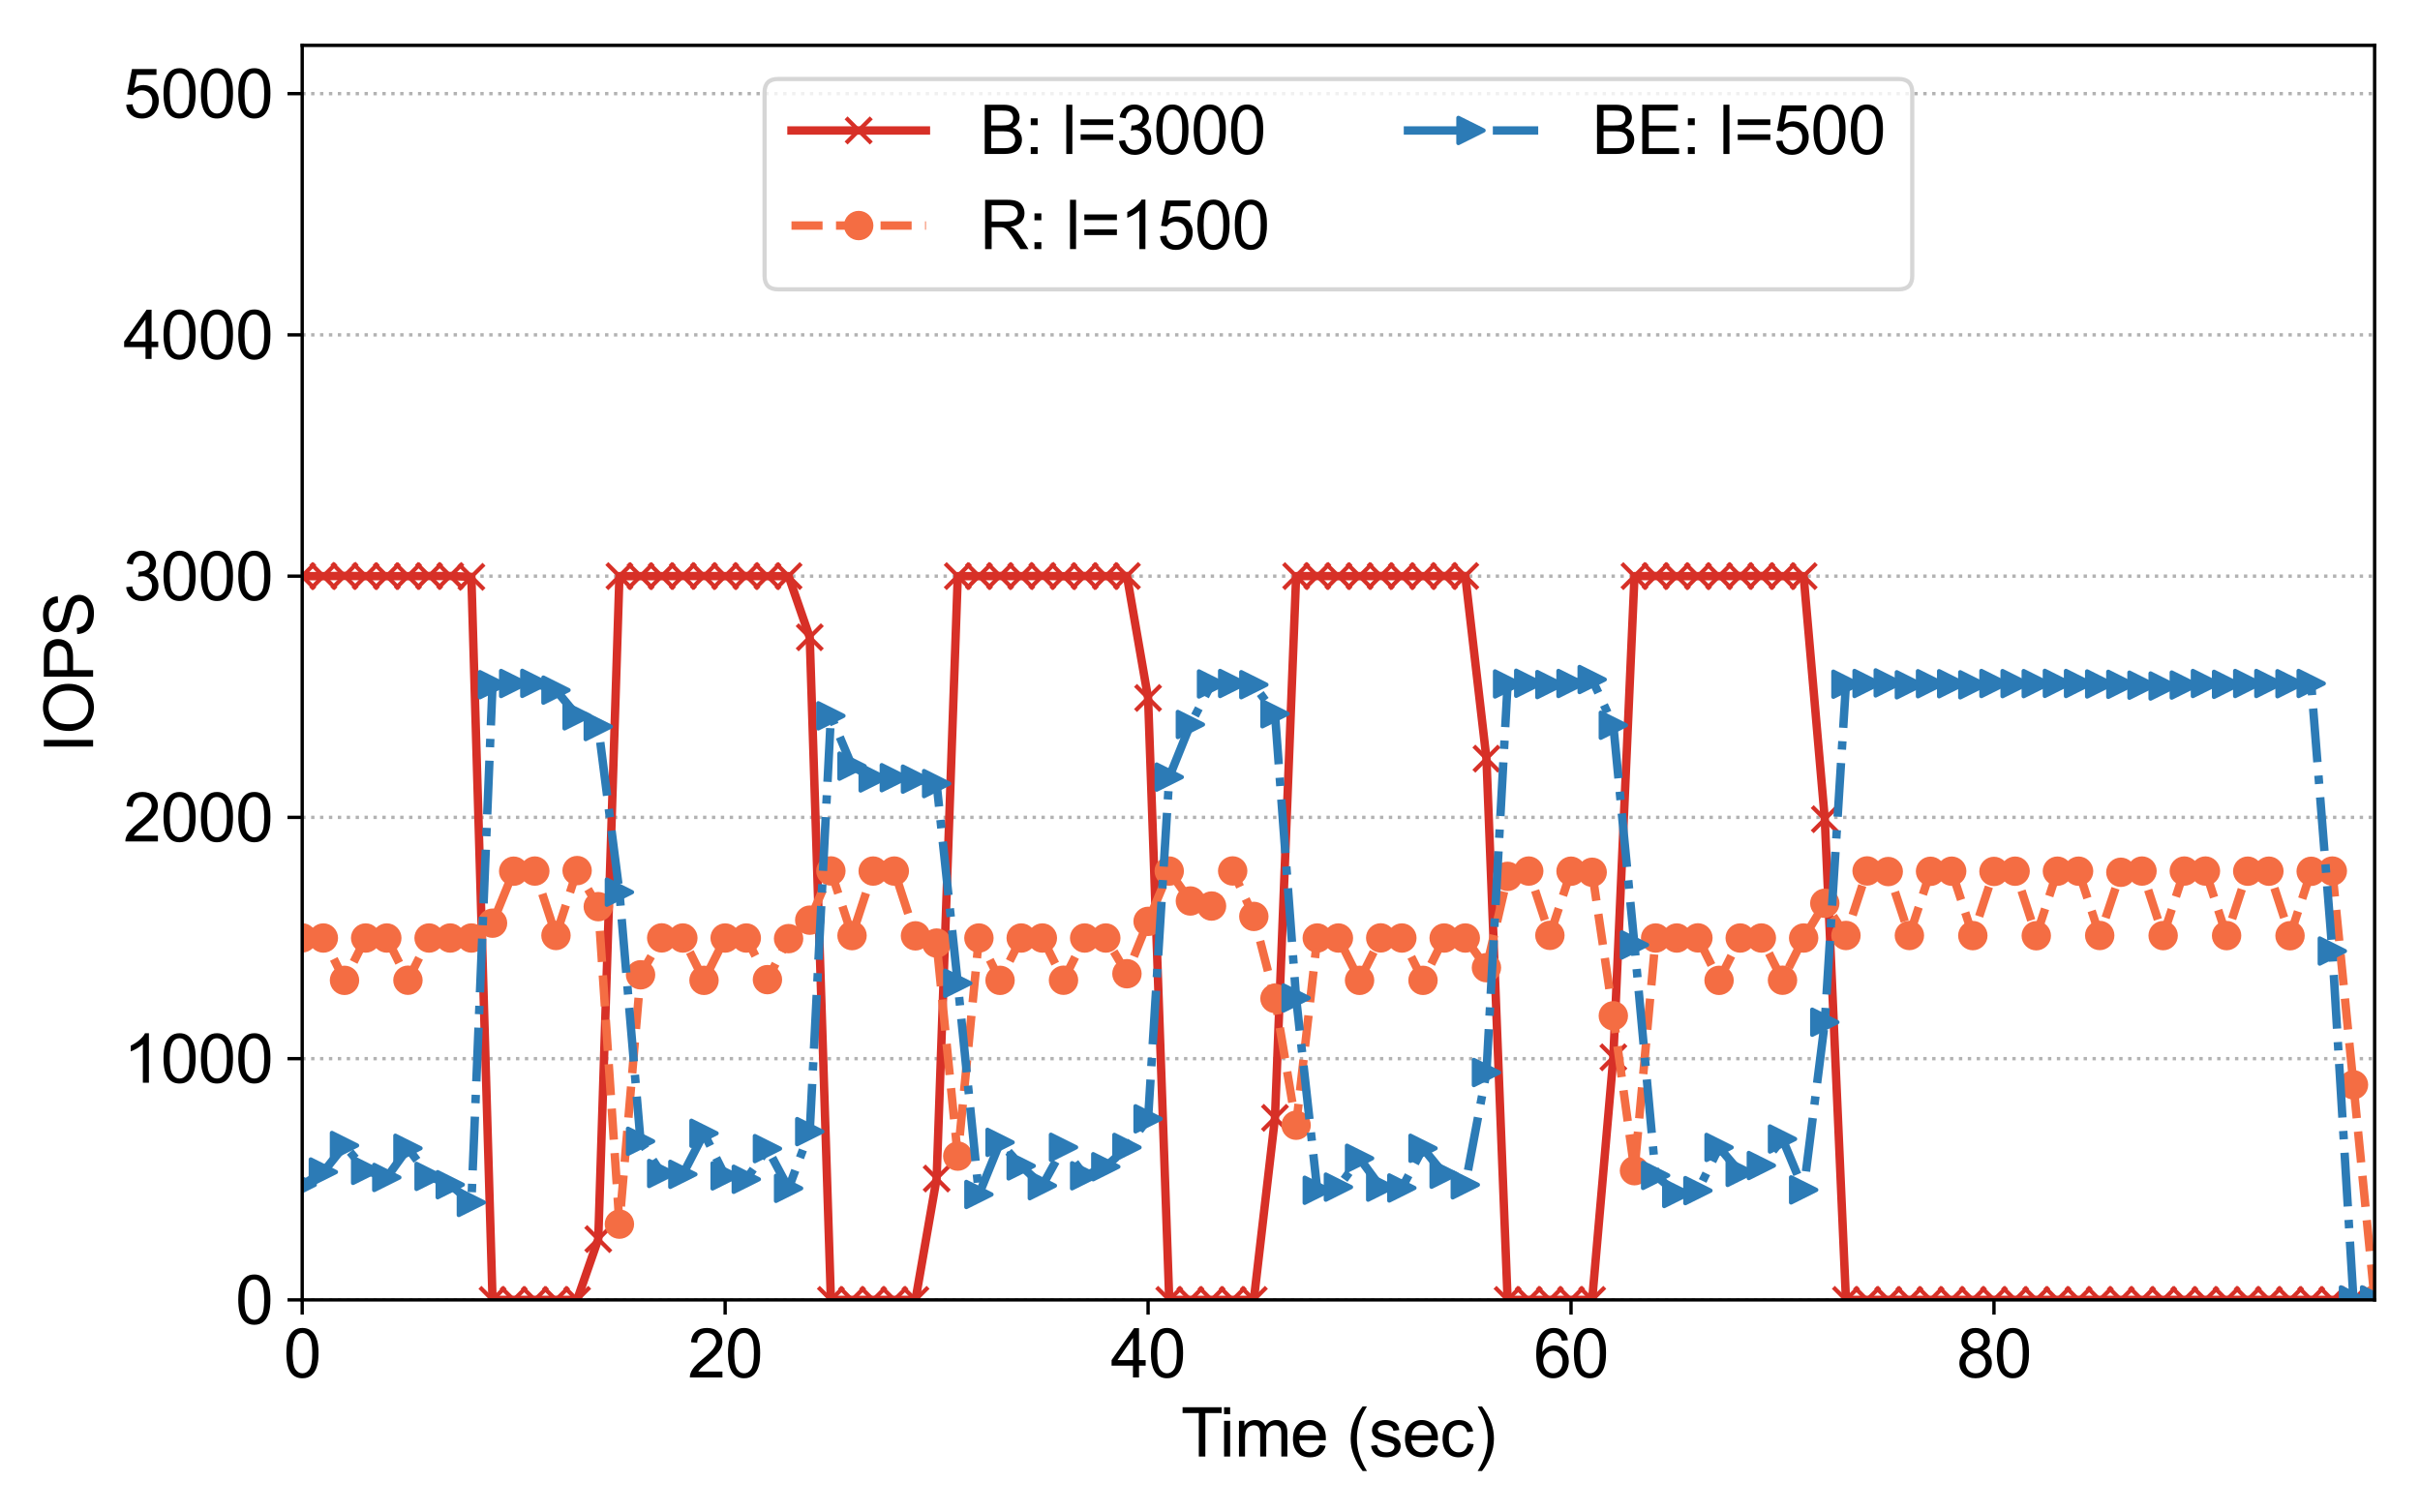 <?xml version="1.0" encoding="utf-8" standalone="no"?>
<!DOCTYPE svg PUBLIC "-//W3C//DTD SVG 1.1//EN"
  "http://www.w3.org/Graphics/SVG/1.1/DTD/svg11.dtd">
<svg height="360pt" version="1.1" viewBox="0 0 576 360" width="576pt" xmlns="http://www.w3.org/2000/svg" xmlns:xlink="http://www.w3.org/1999/xlink">
 <defs>
  <style type="text/css">*{stroke-linecap:butt;stroke-linejoin:round;}</style>
 </defs>
 <g id="figure_1">
  <g id="patch_1">
   <path d="M 0 360 
L 576 360 
L 576 0 
L 0 0 
z
" style="fill:#ffffff;"/>
  </g>
  <g id="axes_1">
   <g id="patch_2">
    <path d="M 71.93 309.4 
L 565.2 309.4 
L 565.2 10.8 
L 71.93 10.8 
z
" style="fill:#ffffff;"/>
   </g>
   <g id="matplotlib.axis_1">
    <g id="xtick_1">
     <g id="line2d_1">
      <defs>
       <path d="M 0 0 
L 0 3.5 
" id="m690ed8526f" style="stroke:#000000;stroke-width:0.8;"/>
      </defs>
      <g>
       <use style="stroke:#000000;stroke-width:0.8;" x="71.93" xlink:href="#m690ed8526f" y="309.4"/>
      </g>
     </g>
     <g id="text_1">
      <!-- 0 -->
      <g transform="translate(67.481 327.853)scale(0.16 -0.16)">
       <defs>
        <path d="M 266 2259 
Q 266 3072 433 3567 
Q 600 4063 929 4331 
Q 1259 4600 1759 4600 
Q 2128 4600 2406 4451 
Q 2684 4303 2865 4023 
Q 3047 3744 3150 3342 
Q 3253 2941 3253 2259 
Q 3253 1453 3087 958 
Q 2922 463 2592 192 
Q 2263 -78 1759 -78 
Q 1097 -78 719 397 
Q 266 969 266 2259 
z
M 844 2259 
Q 844 1131 1108 757 
Q 1372 384 1759 384 
Q 2147 384 2411 759 
Q 2675 1134 2675 2259 
Q 2675 3391 2411 3762 
Q 2147 4134 1753 4134 
Q 1366 4134 1134 3806 
Q 844 3388 844 2259 
z
" id="ArialMT-30" transform="scale(0.016)"/>
       </defs>
       <use xlink:href="#ArialMT-30"/>
      </g>
     </g>
    </g>
    <g id="xtick_2">
     <g id="line2d_2">
      <g>
       <use style="stroke:#000000;stroke-width:0.8;" x="172.597" xlink:href="#m690ed8526f" y="309.4"/>
      </g>
     </g>
     <g id="text_2">
      <!-- 20 -->
      <g transform="translate(163.7 327.853)scale(0.16 -0.16)">
       <defs>
        <path d="M 3222 541 
L 3222 0 
L 194 0 
Q 188 203 259 391 
Q 375 700 629 1000 
Q 884 1300 1366 1694 
Q 2113 2306 2375 2664 
Q 2638 3022 2638 3341 
Q 2638 3675 2398 3904 
Q 2159 4134 1775 4134 
Q 1369 4134 1125 3890 
Q 881 3647 878 3216 
L 300 3275 
Q 359 3922 746 4261 
Q 1134 4600 1788 4600 
Q 2447 4600 2831 4234 
Q 3216 3869 3216 3328 
Q 3216 3053 3103 2787 
Q 2991 2522 2730 2228 
Q 2469 1934 1863 1422 
Q 1356 997 1212 845 
Q 1069 694 975 541 
L 3222 541 
z
" id="ArialMT-32" transform="scale(0.016)"/>
       </defs>
       <use xlink:href="#ArialMT-32"/>
       <use x="55.615" xlink:href="#ArialMT-30"/>
      </g>
     </g>
    </g>
    <g id="xtick_3">
     <g id="line2d_3">
      <g>
       <use style="stroke:#000000;stroke-width:0.8;" x="273.265" xlink:href="#m690ed8526f" y="309.4"/>
      </g>
     </g>
     <g id="text_3">
      <!-- 40 -->
      <g transform="translate(264.367 327.853)scale(0.16 -0.16)">
       <defs>
        <path d="M 2069 0 
L 2069 1097 
L 81 1097 
L 81 1613 
L 2172 4581 
L 2631 4581 
L 2631 1613 
L 3250 1613 
L 3250 1097 
L 2631 1097 
L 2631 0 
L 2069 0 
z
M 2069 1613 
L 2069 3678 
L 634 1613 
L 2069 1613 
z
" id="ArialMT-34" transform="scale(0.016)"/>
       </defs>
       <use xlink:href="#ArialMT-34"/>
       <use x="55.615" xlink:href="#ArialMT-30"/>
      </g>
     </g>
    </g>
    <g id="xtick_4">
     <g id="line2d_4">
      <g>
       <use style="stroke:#000000;stroke-width:0.8;" x="373.932" xlink:href="#m690ed8526f" y="309.4"/>
      </g>
     </g>
     <g id="text_4">
      <!-- 60 -->
      <g transform="translate(365.035 327.853)scale(0.16 -0.16)">
       <defs>
        <path d="M 3184 3459 
L 2625 3416 
Q 2550 3747 2413 3897 
Q 2184 4138 1850 4138 
Q 1581 4138 1378 3988 
Q 1113 3794 959 3422 
Q 806 3050 800 2363 
Q 1003 2672 1297 2822 
Q 1591 2972 1913 2972 
Q 2475 2972 2870 2558 
Q 3266 2144 3266 1488 
Q 3266 1056 3080 686 
Q 2894 316 2569 119 
Q 2244 -78 1831 -78 
Q 1128 -78 684 439 
Q 241 956 241 2144 
Q 241 3472 731 4075 
Q 1159 4600 1884 4600 
Q 2425 4600 2770 4297 
Q 3116 3994 3184 3459 
z
M 888 1484 
Q 888 1194 1011 928 
Q 1134 663 1356 523 
Q 1578 384 1822 384 
Q 2178 384 2434 671 
Q 2691 959 2691 1453 
Q 2691 1928 2437 2201 
Q 2184 2475 1800 2475 
Q 1419 2475 1153 2201 
Q 888 1928 888 1484 
z
" id="ArialMT-36" transform="scale(0.016)"/>
       </defs>
       <use xlink:href="#ArialMT-36"/>
       <use x="55.615" xlink:href="#ArialMT-30"/>
      </g>
     </g>
    </g>
    <g id="xtick_5">
     <g id="line2d_5">
      <g>
       <use style="stroke:#000000;stroke-width:0.8;" x="474.599" xlink:href="#m690ed8526f" y="309.4"/>
      </g>
     </g>
     <g id="text_5">
      <!-- 80 -->
      <g transform="translate(465.702 327.853)scale(0.16 -0.16)">
       <defs>
        <path d="M 1131 2484 
Q 781 2613 612 2850 
Q 444 3088 444 3419 
Q 444 3919 803 4259 
Q 1163 4600 1759 4600 
Q 2359 4600 2725 4251 
Q 3091 3903 3091 3403 
Q 3091 3084 2923 2848 
Q 2756 2613 2416 2484 
Q 2838 2347 3058 2040 
Q 3278 1734 3278 1309 
Q 3278 722 2862 322 
Q 2447 -78 1769 -78 
Q 1091 -78 675 323 
Q 259 725 259 1325 
Q 259 1772 486 2073 
Q 713 2375 1131 2484 
z
M 1019 3438 
Q 1019 3113 1228 2906 
Q 1438 2700 1772 2700 
Q 2097 2700 2305 2904 
Q 2513 3109 2513 3406 
Q 2513 3716 2298 3927 
Q 2084 4138 1766 4138 
Q 1444 4138 1231 3931 
Q 1019 3725 1019 3438 
z
M 838 1322 
Q 838 1081 952 856 
Q 1066 631 1291 507 
Q 1516 384 1775 384 
Q 2178 384 2440 643 
Q 2703 903 2703 1303 
Q 2703 1709 2433 1975 
Q 2163 2241 1756 2241 
Q 1359 2241 1098 1978 
Q 838 1716 838 1322 
z
" id="ArialMT-38" transform="scale(0.016)"/>
       </defs>
       <use xlink:href="#ArialMT-38"/>
       <use x="55.615" xlink:href="#ArialMT-30"/>
      </g>
     </g>
    </g>
    <g id="text_6">
     <!-- Time (sec) -->
     <g transform="translate(281.09 346.68)scale(0.16 -0.16)">
      <defs>
       <path d="M 1659 0 
L 1659 4041 
L 150 4041 
L 150 4581 
L 3781 4581 
L 3781 4041 
L 2266 4041 
L 2266 0 
L 1659 0 
z
" id="ArialMT-54" transform="scale(0.016)"/>
       <path d="M 425 3934 
L 425 4581 
L 988 4581 
L 988 3934 
L 425 3934 
z
M 425 0 
L 425 3319 
L 988 3319 
L 988 0 
L 425 0 
z
" id="ArialMT-69" transform="scale(0.016)"/>
       <path d="M 422 0 
L 422 3319 
L 925 3319 
L 925 2853 
Q 1081 3097 1340 3245 
Q 1600 3394 1931 3394 
Q 2300 3394 2536 3241 
Q 2772 3088 2869 2813 
Q 3263 3394 3894 3394 
Q 4388 3394 4653 3120 
Q 4919 2847 4919 2278 
L 4919 0 
L 4359 0 
L 4359 2091 
Q 4359 2428 4304 2576 
Q 4250 2725 4106 2815 
Q 3963 2906 3769 2906 
Q 3419 2906 3187 2673 
Q 2956 2441 2956 1928 
L 2956 0 
L 2394 0 
L 2394 2156 
Q 2394 2531 2256 2718 
Q 2119 2906 1806 2906 
Q 1569 2906 1367 2781 
Q 1166 2656 1075 2415 
Q 984 2175 984 1722 
L 984 0 
L 422 0 
z
" id="ArialMT-6d" transform="scale(0.016)"/>
       <path d="M 2694 1069 
L 3275 997 
Q 3138 488 2766 206 
Q 2394 -75 1816 -75 
Q 1088 -75 661 373 
Q 234 822 234 1631 
Q 234 2469 665 2931 
Q 1097 3394 1784 3394 
Q 2450 3394 2872 2941 
Q 3294 2488 3294 1666 
Q 3294 1616 3291 1516 
L 816 1516 
Q 847 969 1125 678 
Q 1403 388 1819 388 
Q 2128 388 2347 550 
Q 2566 713 2694 1069 
z
M 847 1978 
L 2700 1978 
Q 2663 2397 2488 2606 
Q 2219 2931 1791 2931 
Q 1403 2931 1139 2672 
Q 875 2413 847 1978 
z
" id="ArialMT-65" transform="scale(0.016)"/>
       <path id="ArialMT-20" transform="scale(0.016)"/>
       <path d="M 1497 -1347 
Q 1031 -759 709 28 
Q 388 816 388 1659 
Q 388 2403 628 3084 
Q 909 3875 1497 4659 
L 1900 4659 
Q 1522 4009 1400 3731 
Q 1209 3300 1100 2831 
Q 966 2247 966 1656 
Q 966 153 1900 -1347 
L 1497 -1347 
z
" id="ArialMT-28" transform="scale(0.016)"/>
       <path d="M 197 991 
L 753 1078 
Q 800 744 1014 566 
Q 1228 388 1613 388 
Q 2000 388 2187 545 
Q 2375 703 2375 916 
Q 2375 1106 2209 1216 
Q 2094 1291 1634 1406 
Q 1016 1563 777 1677 
Q 538 1791 414 1992 
Q 291 2194 291 2438 
Q 291 2659 392 2848 
Q 494 3038 669 3163 
Q 800 3259 1026 3326 
Q 1253 3394 1513 3394 
Q 1903 3394 2198 3281 
Q 2494 3169 2634 2976 
Q 2775 2784 2828 2463 
L 2278 2388 
Q 2241 2644 2061 2787 
Q 1881 2931 1553 2931 
Q 1166 2931 1000 2803 
Q 834 2675 834 2503 
Q 834 2394 903 2306 
Q 972 2216 1119 2156 
Q 1203 2125 1616 2013 
Q 2213 1853 2448 1751 
Q 2684 1650 2818 1456 
Q 2953 1263 2953 975 
Q 2953 694 2789 445 
Q 2625 197 2315 61 
Q 2006 -75 1616 -75 
Q 969 -75 630 194 
Q 291 463 197 991 
z
" id="ArialMT-73" transform="scale(0.016)"/>
       <path d="M 2588 1216 
L 3141 1144 
Q 3050 572 2676 248 
Q 2303 -75 1759 -75 
Q 1078 -75 664 370 
Q 250 816 250 1647 
Q 250 2184 428 2587 
Q 606 2991 970 3192 
Q 1334 3394 1763 3394 
Q 2303 3394 2647 3120 
Q 2991 2847 3088 2344 
L 2541 2259 
Q 2463 2594 2264 2762 
Q 2066 2931 1784 2931 
Q 1359 2931 1093 2626 
Q 828 2322 828 1663 
Q 828 994 1084 691 
Q 1341 388 1753 388 
Q 2084 388 2306 591 
Q 2528 794 2588 1216 
z
" id="ArialMT-63" transform="scale(0.016)"/>
       <path d="M 791 -1347 
L 388 -1347 
Q 1322 153 1322 1656 
Q 1322 2244 1188 2822 
Q 1081 3291 891 3722 
Q 769 4003 388 4659 
L 791 4659 
Q 1378 3875 1659 3084 
Q 1900 2403 1900 1659 
Q 1900 816 1576 28 
Q 1253 -759 791 -1347 
z
" id="ArialMT-29" transform="scale(0.016)"/>
      </defs>
      <use xlink:href="#ArialMT-54"/>
      <use x="57.334" xlink:href="#ArialMT-69"/>
      <use x="79.551" xlink:href="#ArialMT-6d"/>
      <use x="162.852" xlink:href="#ArialMT-65"/>
      <use x="218.467" xlink:href="#ArialMT-20"/>
      <use x="246.25" xlink:href="#ArialMT-28"/>
      <use x="279.551" xlink:href="#ArialMT-73"/>
      <use x="329.551" xlink:href="#ArialMT-65"/>
      <use x="385.166" xlink:href="#ArialMT-63"/>
      <use x="435.166" xlink:href="#ArialMT-29"/>
     </g>
    </g>
   </g>
   <g id="matplotlib.axis_2">
    <g id="ytick_1">
     <g id="line2d_6">
      <path clip-path="url(#pd60babb7df)" d="M 71.93 309.4 
L 565.2 309.4 
" style="fill:none;stroke:#b2b2b2;stroke-dasharray:0.8,1.32;stroke-dashoffset:0;stroke-width:0.8;"/>
     </g>
     <g id="line2d_7">
      <defs>
       <path d="M 0 0 
L -3.5 0 
" id="m8b7f82543a" style="stroke:#000000;stroke-width:0.8;"/>
      </defs>
      <g>
       <use style="stroke:#000000;stroke-width:0.8;" x="71.93" xlink:href="#m8b7f82543a" y="309.4"/>
      </g>
     </g>
     <g id="text_7">
      <!-- 0 -->
      <g transform="translate(56.032 315.126)scale(0.16 -0.16)">
       <use xlink:href="#ArialMT-30"/>
      </g>
     </g>
    </g>
    <g id="ytick_2">
     <g id="line2d_8">
      <path clip-path="url(#pd60babb7df)" d="M 71.93 251.977 
L 565.2 251.977 
" style="fill:none;stroke:#b2b2b2;stroke-dasharray:0.8,1.32;stroke-dashoffset:0;stroke-width:0.8;"/>
     </g>
     <g id="line2d_9">
      <g>
       <use style="stroke:#000000;stroke-width:0.8;" x="71.93" xlink:href="#m8b7f82543a" y="251.977"/>
      </g>
     </g>
     <g id="text_8">
      <!-- 1000 -->
      <g transform="translate(29.34 257.703)scale(0.16 -0.16)">
       <defs>
        <path d="M 2384 0 
L 1822 0 
L 1822 3584 
Q 1619 3391 1289 3197 
Q 959 3003 697 2906 
L 697 3450 
Q 1169 3672 1522 3987 
Q 1875 4303 2022 4600 
L 2384 4600 
L 2384 0 
z
" id="ArialMT-31" transform="scale(0.016)"/>
       </defs>
       <use xlink:href="#ArialMT-31"/>
       <use x="55.615" xlink:href="#ArialMT-30"/>
       <use x="111.23" xlink:href="#ArialMT-30"/>
       <use x="166.846" xlink:href="#ArialMT-30"/>
      </g>
     </g>
    </g>
    <g id="ytick_3">
     <g id="line2d_10">
      <path clip-path="url(#pd60babb7df)" d="M 71.93 194.554 
L 565.2 194.554 
" style="fill:none;stroke:#b2b2b2;stroke-dasharray:0.8,1.32;stroke-dashoffset:0;stroke-width:0.8;"/>
     </g>
     <g id="line2d_11">
      <g>
       <use style="stroke:#000000;stroke-width:0.8;" x="71.93" xlink:href="#m8b7f82543a" y="194.554"/>
      </g>
     </g>
     <g id="text_9">
      <!-- 2000 -->
      <g transform="translate(29.34 200.28)scale(0.16 -0.16)">
       <use xlink:href="#ArialMT-32"/>
       <use x="55.615" xlink:href="#ArialMT-30"/>
       <use x="111.23" xlink:href="#ArialMT-30"/>
       <use x="166.846" xlink:href="#ArialMT-30"/>
      </g>
     </g>
    </g>
    <g id="ytick_4">
     <g id="line2d_12">
      <path clip-path="url(#pd60babb7df)" d="M 71.93 137.131 
L 565.2 137.131 
" style="fill:none;stroke:#b2b2b2;stroke-dasharray:0.8,1.32;stroke-dashoffset:0;stroke-width:0.8;"/>
     </g>
     <g id="line2d_13">
      <g>
       <use style="stroke:#000000;stroke-width:0.8;" x="71.93" xlink:href="#m8b7f82543a" y="137.131"/>
      </g>
     </g>
     <g id="text_10">
      <!-- 3000 -->
      <g transform="translate(29.34 142.857)scale(0.16 -0.16)">
       <defs>
        <path d="M 269 1209 
L 831 1284 
Q 928 806 1161 595 
Q 1394 384 1728 384 
Q 2125 384 2398 659 
Q 2672 934 2672 1341 
Q 2672 1728 2419 1979 
Q 2166 2231 1775 2231 
Q 1616 2231 1378 2169 
L 1441 2663 
Q 1497 2656 1531 2656 
Q 1891 2656 2178 2843 
Q 2466 3031 2466 3422 
Q 2466 3731 2256 3934 
Q 2047 4138 1716 4138 
Q 1388 4138 1169 3931 
Q 950 3725 888 3313 
L 325 3413 
Q 428 3978 793 4289 
Q 1159 4600 1703 4600 
Q 2078 4600 2393 4439 
Q 2709 4278 2876 4000 
Q 3044 3722 3044 3409 
Q 3044 3113 2884 2869 
Q 2725 2625 2413 2481 
Q 2819 2388 3044 2092 
Q 3269 1797 3269 1353 
Q 3269 753 2831 336 
Q 2394 -81 1725 -81 
Q 1122 -81 723 278 
Q 325 638 269 1209 
z
" id="ArialMT-33" transform="scale(0.016)"/>
       </defs>
       <use xlink:href="#ArialMT-33"/>
       <use x="55.615" xlink:href="#ArialMT-30"/>
       <use x="111.23" xlink:href="#ArialMT-30"/>
       <use x="166.846" xlink:href="#ArialMT-30"/>
      </g>
     </g>
    </g>
    <g id="ytick_5">
     <g id="line2d_14">
      <path clip-path="url(#pd60babb7df)" d="M 71.93 79.708 
L 565.2 79.708 
" style="fill:none;stroke:#b2b2b2;stroke-dasharray:0.8,1.32;stroke-dashoffset:0;stroke-width:0.8;"/>
     </g>
     <g id="line2d_15">
      <g>
       <use style="stroke:#000000;stroke-width:0.8;" x="71.93" xlink:href="#m8b7f82543a" y="79.708"/>
      </g>
     </g>
     <g id="text_11">
      <!-- 4000 -->
      <g transform="translate(29.34 85.434)scale(0.16 -0.16)">
       <use xlink:href="#ArialMT-34"/>
       <use x="55.615" xlink:href="#ArialMT-30"/>
       <use x="111.23" xlink:href="#ArialMT-30"/>
       <use x="166.846" xlink:href="#ArialMT-30"/>
      </g>
     </g>
    </g>
    <g id="ytick_6">
     <g id="line2d_16">
      <path clip-path="url(#pd60babb7df)" d="M 71.93 22.285 
L 565.2 22.285 
" style="fill:none;stroke:#b2b2b2;stroke-dasharray:0.8,1.32;stroke-dashoffset:0;stroke-width:0.8;"/>
     </g>
     <g id="line2d_17">
      <g>
       <use style="stroke:#000000;stroke-width:0.8;" x="71.93" xlink:href="#m8b7f82543a" y="22.285"/>
      </g>
     </g>
     <g id="text_12">
      <!-- 5000 -->
      <g transform="translate(29.34 28.011)scale(0.16 -0.16)">
       <defs>
        <path d="M 266 1200 
L 856 1250 
Q 922 819 1161 601 
Q 1400 384 1738 384 
Q 2144 384 2425 690 
Q 2706 997 2706 1503 
Q 2706 1984 2436 2262 
Q 2166 2541 1728 2541 
Q 1456 2541 1237 2417 
Q 1019 2294 894 2097 
L 366 2166 
L 809 4519 
L 3088 4519 
L 3088 3981 
L 1259 3981 
L 1013 2750 
Q 1425 3038 1878 3038 
Q 2478 3038 2890 2622 
Q 3303 2206 3303 1553 
Q 3303 931 2941 478 
Q 2500 -78 1738 -78 
Q 1113 -78 717 272 
Q 322 622 266 1200 
z
" id="ArialMT-35" transform="scale(0.016)"/>
       </defs>
       <use xlink:href="#ArialMT-35"/>
       <use x="55.615" xlink:href="#ArialMT-30"/>
       <use x="111.23" xlink:href="#ArialMT-30"/>
       <use x="166.846" xlink:href="#ArialMT-30"/>
      </g>
     </g>
    </g>
    <g id="text_13">
     <!-- IOPS -->
     <g transform="translate(22.16 179.218)rotate(-90)scale(0.16 -0.16)">
      <defs>
       <path d="M 597 0 
L 597 4581 
L 1203 4581 
L 1203 0 
L 597 0 
z
" id="ArialMT-49" transform="scale(0.016)"/>
       <path d="M 309 2231 
Q 309 3372 921 4017 
Q 1534 4663 2503 4663 
Q 3138 4663 3647 4359 
Q 4156 4056 4423 3514 
Q 4691 2972 4691 2284 
Q 4691 1588 4409 1038 
Q 4128 488 3612 205 
Q 3097 -78 2500 -78 
Q 1853 -78 1343 234 
Q 834 547 571 1087 
Q 309 1628 309 2231 
z
M 934 2222 
Q 934 1394 1379 917 
Q 1825 441 2497 441 
Q 3181 441 3623 922 
Q 4066 1403 4066 2288 
Q 4066 2847 3877 3264 
Q 3688 3681 3323 3911 
Q 2959 4141 2506 4141 
Q 1863 4141 1398 3698 
Q 934 3256 934 2222 
z
" id="ArialMT-4f" transform="scale(0.016)"/>
       <path d="M 494 0 
L 494 4581 
L 2222 4581 
Q 2678 4581 2919 4538 
Q 3256 4481 3484 4323 
Q 3713 4166 3852 3881 
Q 3991 3597 3991 3256 
Q 3991 2672 3619 2267 
Q 3247 1863 2275 1863 
L 1100 1863 
L 1100 0 
L 494 0 
z
M 1100 2403 
L 2284 2403 
Q 2872 2403 3119 2622 
Q 3366 2841 3366 3238 
Q 3366 3525 3220 3729 
Q 3075 3934 2838 4000 
Q 2684 4041 2272 4041 
L 1100 4041 
L 1100 2403 
z
" id="ArialMT-50" transform="scale(0.016)"/>
       <path d="M 288 1472 
L 859 1522 
Q 900 1178 1048 958 
Q 1197 738 1509 602 
Q 1822 466 2213 466 
Q 2559 466 2825 569 
Q 3091 672 3220 851 
Q 3350 1031 3350 1244 
Q 3350 1459 3225 1620 
Q 3100 1781 2813 1891 
Q 2628 1963 1997 2114 
Q 1366 2266 1113 2400 
Q 784 2572 623 2826 
Q 463 3081 463 3397 
Q 463 3744 659 4045 
Q 856 4347 1234 4503 
Q 1613 4659 2075 4659 
Q 2584 4659 2973 4495 
Q 3363 4331 3572 4012 
Q 3781 3694 3797 3291 
L 3216 3247 
Q 3169 3681 2898 3903 
Q 2628 4125 2100 4125 
Q 1550 4125 1298 3923 
Q 1047 3722 1047 3438 
Q 1047 3191 1225 3031 
Q 1400 2872 2139 2705 
Q 2878 2538 3153 2413 
Q 3553 2228 3743 1945 
Q 3934 1663 3934 1294 
Q 3934 928 3725 604 
Q 3516 281 3123 101 
Q 2731 -78 2241 -78 
Q 1619 -78 1198 103 
Q 778 284 539 648 
Q 300 1013 288 1472 
z
" id="ArialMT-53" transform="scale(0.016)"/>
      </defs>
      <use xlink:href="#ArialMT-49"/>
      <use x="27.783" xlink:href="#ArialMT-4f"/>
      <use x="105.566" xlink:href="#ArialMT-50"/>
      <use x="172.266" xlink:href="#ArialMT-53"/>
     </g>
    </g>
   </g>
   <g id="line2d_18">
    <path clip-path="url(#pd60babb7df)" d="M 71.93 137.131 
L 76.963 137.131 
L 81.997 137.073 
L 87.03 137.131 
L 92.063 137.131 
L 97.097 137.131 
L 102.13 137.102 
L 107.164 137.102 
L 112.197 137.303 
L 117.23 309.4 
L 122.264 309.4 
L 127.297 309.4 
L 132.33 309.4 
L 137.364 309.4 
L 142.397 294.929 
L 147.431 137.131 
L 152.464 137.131 
L 157.497 137.131 
L 162.531 137.102 
L 167.564 137.102 
L 172.597 137.131 
L 177.631 137.102 
L 182.664 137.131 
L 187.697 137.131 
L 192.731 151.688 
L 197.764 309.4 
L 202.798 309.4 
L 207.831 309.4 
L 212.864 309.4 
L 217.898 309.4 
L 222.931 280.516 
L 227.964 137.131 
L 232.998 137.131 
L 238.031 137.102 
L 243.064 137.131 
L 248.098 137.073 
L 253.131 137.159 
L 258.165 137.102 
L 263.198 137.131 
L 268.231 137.102 
L 273.265 166.129 
L 278.298 309.4 
L 283.331 309.4 
L 288.365 309.4 
L 293.398 309.4 
L 298.432 309.4 
L 303.465 266.074 
L 308.498 137.131 
L 313.532 137.102 
L 318.565 137.131 
L 323.598 137.131 
L 328.632 137.102 
L 333.665 137.131 
L 338.698 137.131 
L 343.732 137.102 
L 348.765 137.102 
L 353.799 180.571 
L 358.832 309.4 
L 363.865 309.4 
L 368.899 309.4 
L 373.932 309.4 
L 378.965 309.4 
L 383.999 251.661 
L 389.032 137.131 
L 394.066 137.102 
L 399.099 137.131 
L 404.132 137.131 
L 409.166 137.131 
L 414.199 137.102 
L 419.232 137.102 
L 424.266 137.131 
L 429.299 137.131 
L 434.332 194.985 
L 439.366 309.4 
L 444.399 309.4 
L 449.433 309.4 
L 454.466 309.4 
L 459.499 309.4 
L 464.533 309.4 
L 469.566 309.4 
L 474.599 309.4 
L 479.633 309.4 
L 484.666 309.4 
L 489.699 309.4 
L 494.733 309.4 
L 499.766 309.4 
L 504.8 309.4 
L 509.833 309.4 
L 514.866 309.4 
L 519.9 309.4 
L 524.933 309.4 
L 529.966 309.4 
L 535 309.4 
L 540.033 309.4 
L 545.067 309.4 
L 550.1 309.4 
L 555.133 309.4 
L 560.167 309.4 
L 565.2 309.4 
" style="fill:none;stroke:#d73027;stroke-linecap:square;stroke-width:2;"/>
    <defs>
     <path d="M -3 3 
L 3 -3 
M -3 -3 
L 3 3 
" id="m402a136bd4" style="stroke:#d73027;"/>
    </defs>
    <g clip-path="url(#pd60babb7df)">
     <use style="fill:#d73027;stroke:#d73027;" x="71.93" xlink:href="#m402a136bd4" y="137.131"/>
     <use style="fill:#d73027;stroke:#d73027;" x="76.963" xlink:href="#m402a136bd4" y="137.131"/>
     <use style="fill:#d73027;stroke:#d73027;" x="81.997" xlink:href="#m402a136bd4" y="137.073"/>
     <use style="fill:#d73027;stroke:#d73027;" x="87.03" xlink:href="#m402a136bd4" y="137.131"/>
     <use style="fill:#d73027;stroke:#d73027;" x="92.063" xlink:href="#m402a136bd4" y="137.131"/>
     <use style="fill:#d73027;stroke:#d73027;" x="97.097" xlink:href="#m402a136bd4" y="137.131"/>
     <use style="fill:#d73027;stroke:#d73027;" x="102.13" xlink:href="#m402a136bd4" y="137.102"/>
     <use style="fill:#d73027;stroke:#d73027;" x="107.164" xlink:href="#m402a136bd4" y="137.102"/>
     <use style="fill:#d73027;stroke:#d73027;" x="112.197" xlink:href="#m402a136bd4" y="137.303"/>
     <use style="fill:#d73027;stroke:#d73027;" x="117.23" xlink:href="#m402a136bd4" y="309.4"/>
     <use style="fill:#d73027;stroke:#d73027;" x="122.264" xlink:href="#m402a136bd4" y="309.4"/>
     <use style="fill:#d73027;stroke:#d73027;" x="127.297" xlink:href="#m402a136bd4" y="309.4"/>
     <use style="fill:#d73027;stroke:#d73027;" x="132.33" xlink:href="#m402a136bd4" y="309.4"/>
     <use style="fill:#d73027;stroke:#d73027;" x="137.364" xlink:href="#m402a136bd4" y="309.4"/>
     <use style="fill:#d73027;stroke:#d73027;" x="142.397" xlink:href="#m402a136bd4" y="294.929"/>
     <use style="fill:#d73027;stroke:#d73027;" x="147.431" xlink:href="#m402a136bd4" y="137.131"/>
     <use style="fill:#d73027;stroke:#d73027;" x="152.464" xlink:href="#m402a136bd4" y="137.131"/>
     <use style="fill:#d73027;stroke:#d73027;" x="157.497" xlink:href="#m402a136bd4" y="137.131"/>
     <use style="fill:#d73027;stroke:#d73027;" x="162.531" xlink:href="#m402a136bd4" y="137.102"/>
     <use style="fill:#d73027;stroke:#d73027;" x="167.564" xlink:href="#m402a136bd4" y="137.102"/>
     <use style="fill:#d73027;stroke:#d73027;" x="172.597" xlink:href="#m402a136bd4" y="137.131"/>
     <use style="fill:#d73027;stroke:#d73027;" x="177.631" xlink:href="#m402a136bd4" y="137.102"/>
     <use style="fill:#d73027;stroke:#d73027;" x="182.664" xlink:href="#m402a136bd4" y="137.131"/>
     <use style="fill:#d73027;stroke:#d73027;" x="187.697" xlink:href="#m402a136bd4" y="137.131"/>
     <use style="fill:#d73027;stroke:#d73027;" x="192.731" xlink:href="#m402a136bd4" y="151.688"/>
     <use style="fill:#d73027;stroke:#d73027;" x="197.764" xlink:href="#m402a136bd4" y="309.4"/>
     <use style="fill:#d73027;stroke:#d73027;" x="202.798" xlink:href="#m402a136bd4" y="309.4"/>
     <use style="fill:#d73027;stroke:#d73027;" x="207.831" xlink:href="#m402a136bd4" y="309.4"/>
     <use style="fill:#d73027;stroke:#d73027;" x="212.864" xlink:href="#m402a136bd4" y="309.4"/>
     <use style="fill:#d73027;stroke:#d73027;" x="217.898" xlink:href="#m402a136bd4" y="309.4"/>
     <use style="fill:#d73027;stroke:#d73027;" x="222.931" xlink:href="#m402a136bd4" y="280.516"/>
     <use style="fill:#d73027;stroke:#d73027;" x="227.964" xlink:href="#m402a136bd4" y="137.131"/>
     <use style="fill:#d73027;stroke:#d73027;" x="232.998" xlink:href="#m402a136bd4" y="137.131"/>
     <use style="fill:#d73027;stroke:#d73027;" x="238.031" xlink:href="#m402a136bd4" y="137.102"/>
     <use style="fill:#d73027;stroke:#d73027;" x="243.064" xlink:href="#m402a136bd4" y="137.131"/>
     <use style="fill:#d73027;stroke:#d73027;" x="248.098" xlink:href="#m402a136bd4" y="137.073"/>
     <use style="fill:#d73027;stroke:#d73027;" x="253.131" xlink:href="#m402a136bd4" y="137.159"/>
     <use style="fill:#d73027;stroke:#d73027;" x="258.165" xlink:href="#m402a136bd4" y="137.102"/>
     <use style="fill:#d73027;stroke:#d73027;" x="263.198" xlink:href="#m402a136bd4" y="137.131"/>
     <use style="fill:#d73027;stroke:#d73027;" x="268.231" xlink:href="#m402a136bd4" y="137.102"/>
     <use style="fill:#d73027;stroke:#d73027;" x="273.265" xlink:href="#m402a136bd4" y="166.129"/>
     <use style="fill:#d73027;stroke:#d73027;" x="278.298" xlink:href="#m402a136bd4" y="309.4"/>
     <use style="fill:#d73027;stroke:#d73027;" x="283.331" xlink:href="#m402a136bd4" y="309.4"/>
     <use style="fill:#d73027;stroke:#d73027;" x="288.365" xlink:href="#m402a136bd4" y="309.4"/>
     <use style="fill:#d73027;stroke:#d73027;" x="293.398" xlink:href="#m402a136bd4" y="309.4"/>
     <use style="fill:#d73027;stroke:#d73027;" x="298.432" xlink:href="#m402a136bd4" y="309.4"/>
     <use style="fill:#d73027;stroke:#d73027;" x="303.465" xlink:href="#m402a136bd4" y="266.074"/>
     <use style="fill:#d73027;stroke:#d73027;" x="308.498" xlink:href="#m402a136bd4" y="137.131"/>
     <use style="fill:#d73027;stroke:#d73027;" x="313.532" xlink:href="#m402a136bd4" y="137.102"/>
     <use style="fill:#d73027;stroke:#d73027;" x="318.565" xlink:href="#m402a136bd4" y="137.131"/>
     <use style="fill:#d73027;stroke:#d73027;" x="323.598" xlink:href="#m402a136bd4" y="137.131"/>
     <use style="fill:#d73027;stroke:#d73027;" x="328.632" xlink:href="#m402a136bd4" y="137.102"/>
     <use style="fill:#d73027;stroke:#d73027;" x="333.665" xlink:href="#m402a136bd4" y="137.131"/>
     <use style="fill:#d73027;stroke:#d73027;" x="338.698" xlink:href="#m402a136bd4" y="137.131"/>
     <use style="fill:#d73027;stroke:#d73027;" x="343.732" xlink:href="#m402a136bd4" y="137.102"/>
     <use style="fill:#d73027;stroke:#d73027;" x="348.765" xlink:href="#m402a136bd4" y="137.102"/>
     <use style="fill:#d73027;stroke:#d73027;" x="353.799" xlink:href="#m402a136bd4" y="180.571"/>
     <use style="fill:#d73027;stroke:#d73027;" x="358.832" xlink:href="#m402a136bd4" y="309.4"/>
     <use style="fill:#d73027;stroke:#d73027;" x="363.865" xlink:href="#m402a136bd4" y="309.4"/>
     <use style="fill:#d73027;stroke:#d73027;" x="368.899" xlink:href="#m402a136bd4" y="309.4"/>
     <use style="fill:#d73027;stroke:#d73027;" x="373.932" xlink:href="#m402a136bd4" y="309.4"/>
     <use style="fill:#d73027;stroke:#d73027;" x="378.965" xlink:href="#m402a136bd4" y="309.4"/>
     <use style="fill:#d73027;stroke:#d73027;" x="383.999" xlink:href="#m402a136bd4" y="251.661"/>
     <use style="fill:#d73027;stroke:#d73027;" x="389.032" xlink:href="#m402a136bd4" y="137.131"/>
     <use style="fill:#d73027;stroke:#d73027;" x="394.066" xlink:href="#m402a136bd4" y="137.102"/>
     <use style="fill:#d73027;stroke:#d73027;" x="399.099" xlink:href="#m402a136bd4" y="137.131"/>
     <use style="fill:#d73027;stroke:#d73027;" x="404.132" xlink:href="#m402a136bd4" y="137.131"/>
     <use style="fill:#d73027;stroke:#d73027;" x="409.166" xlink:href="#m402a136bd4" y="137.131"/>
     <use style="fill:#d73027;stroke:#d73027;" x="414.199" xlink:href="#m402a136bd4" y="137.102"/>
     <use style="fill:#d73027;stroke:#d73027;" x="419.232" xlink:href="#m402a136bd4" y="137.102"/>
     <use style="fill:#d73027;stroke:#d73027;" x="424.266" xlink:href="#m402a136bd4" y="137.131"/>
     <use style="fill:#d73027;stroke:#d73027;" x="429.299" xlink:href="#m402a136bd4" y="137.131"/>
     <use style="fill:#d73027;stroke:#d73027;" x="434.332" xlink:href="#m402a136bd4" y="194.985"/>
     <use style="fill:#d73027;stroke:#d73027;" x="439.366" xlink:href="#m402a136bd4" y="309.4"/>
     <use style="fill:#d73027;stroke:#d73027;" x="444.399" xlink:href="#m402a136bd4" y="309.4"/>
     <use style="fill:#d73027;stroke:#d73027;" x="449.433" xlink:href="#m402a136bd4" y="309.4"/>
     <use style="fill:#d73027;stroke:#d73027;" x="454.466" xlink:href="#m402a136bd4" y="309.4"/>
     <use style="fill:#d73027;stroke:#d73027;" x="459.499" xlink:href="#m402a136bd4" y="309.4"/>
     <use style="fill:#d73027;stroke:#d73027;" x="464.533" xlink:href="#m402a136bd4" y="309.4"/>
     <use style="fill:#d73027;stroke:#d73027;" x="469.566" xlink:href="#m402a136bd4" y="309.4"/>
     <use style="fill:#d73027;stroke:#d73027;" x="474.599" xlink:href="#m402a136bd4" y="309.4"/>
     <use style="fill:#d73027;stroke:#d73027;" x="479.633" xlink:href="#m402a136bd4" y="309.4"/>
     <use style="fill:#d73027;stroke:#d73027;" x="484.666" xlink:href="#m402a136bd4" y="309.4"/>
     <use style="fill:#d73027;stroke:#d73027;" x="489.699" xlink:href="#m402a136bd4" y="309.4"/>
     <use style="fill:#d73027;stroke:#d73027;" x="494.733" xlink:href="#m402a136bd4" y="309.4"/>
     <use style="fill:#d73027;stroke:#d73027;" x="499.766" xlink:href="#m402a136bd4" y="309.4"/>
     <use style="fill:#d73027;stroke:#d73027;" x="504.8" xlink:href="#m402a136bd4" y="309.4"/>
     <use style="fill:#d73027;stroke:#d73027;" x="509.833" xlink:href="#m402a136bd4" y="309.4"/>
     <use style="fill:#d73027;stroke:#d73027;" x="514.866" xlink:href="#m402a136bd4" y="309.4"/>
     <use style="fill:#d73027;stroke:#d73027;" x="519.9" xlink:href="#m402a136bd4" y="309.4"/>
     <use style="fill:#d73027;stroke:#d73027;" x="524.933" xlink:href="#m402a136bd4" y="309.4"/>
     <use style="fill:#d73027;stroke:#d73027;" x="529.966" xlink:href="#m402a136bd4" y="309.4"/>
     <use style="fill:#d73027;stroke:#d73027;" x="535" xlink:href="#m402a136bd4" y="309.4"/>
     <use style="fill:#d73027;stroke:#d73027;" x="540.033" xlink:href="#m402a136bd4" y="309.4"/>
     <use style="fill:#d73027;stroke:#d73027;" x="545.067" xlink:href="#m402a136bd4" y="309.4"/>
     <use style="fill:#d73027;stroke:#d73027;" x="550.1" xlink:href="#m402a136bd4" y="309.4"/>
     <use style="fill:#d73027;stroke:#d73027;" x="555.133" xlink:href="#m402a136bd4" y="309.4"/>
     <use style="fill:#d73027;stroke:#d73027;" x="560.167" xlink:href="#m402a136bd4" y="309.4"/>
     <use style="fill:#d73027;stroke:#d73027;" x="565.2" xlink:href="#m402a136bd4" y="309.4"/>
    </g>
   </g>
   <g id="line2d_19">
    <path clip-path="url(#pd60babb7df)" d="M 71.93 223.237 
L 76.963 223.265 
L 81.997 233.343 
L 87.03 223.265 
L 92.063 223.265 
L 97.097 233.314 
L 102.13 223.265 
L 107.164 223.265 
L 112.197 223.265 
L 117.23 219.734 
L 122.264 207.359 
L 127.297 207.33 
L 132.33 222.662 
L 137.364 207.216 
L 142.397 215.8 
L 147.431 291.369 
L 152.464 232.022 
L 157.497 223.237 
L 162.531 223.265 
L 167.564 233.343 
L 172.597 223.265 
L 177.631 223.265 
L 182.664 233.171 
L 187.697 223.409 
L 192.731 219.016 
L 197.764 207.302 
L 202.798 222.691 
L 207.831 207.33 
L 212.864 207.33 
L 217.898 222.749 
L 222.931 224.471 
L 227.964 275.176 
L 232.998 223.265 
L 238.031 233.343 
L 243.064 223.265 
L 248.098 223.265 
L 253.131 233.314 
L 258.165 223.265 
L 263.198 223.265 
L 268.231 231.764 
L 273.265 219.303 
L 278.298 207.33 
L 283.331 214.451 
L 288.365 215.657 
L 293.398 207.302 
L 298.432 218.126 
L 303.465 237.65 
L 308.498 267.826 
L 313.532 223.265 
L 318.565 223.265 
L 323.598 233.343 
L 328.632 223.237 
L 333.665 223.265 
L 338.698 233.343 
L 343.732 223.265 
L 348.765 223.265 
L 353.799 230.328 
L 358.832 208.594 
L 363.865 207.33 
L 368.899 222.634 
L 373.932 207.359 
L 378.965 207.618 
L 383.999 241.784 
L 389.032 278.65 
L 394.066 223.265 
L 399.099 223.265 
L 404.132 223.237 
L 409.166 233.343 
L 414.199 223.265 
L 419.232 223.265 
L 424.266 233.314 
L 429.299 223.265 
L 434.332 214.996 
L 439.366 222.662 
L 444.399 207.302 
L 449.433 207.445 
L 454.466 222.662 
L 459.499 207.388 
L 464.533 207.359 
L 469.566 222.691 
L 474.599 207.417 
L 479.633 207.359 
L 484.666 222.72 
L 489.699 207.359 
L 494.733 207.359 
L 499.766 222.662 
L 504.8 207.618 
L 509.833 207.33 
L 514.866 222.691 
L 519.9 207.33 
L 524.933 207.33 
L 529.966 222.691 
L 535 207.359 
L 540.033 207.359 
L 545.067 222.72 
L 550.1 207.388 
L 555.133 207.33 
L 560.167 258.207 
L 565.2 309.4 
" style="fill:none;stroke:#f46d43;stroke-dasharray:7.4,3.2;stroke-dashoffset:0;stroke-width:2;"/>
    <defs>
     <path d="M 0 3 
C 0.796 3 1.559 2.684 2.121 2.121 
C 2.684 1.559 3 0.796 3 0 
C 3 -0.796 2.684 -1.559 2.121 -2.121 
C 1.559 -2.684 0.796 -3 0 -3 
C -0.796 -3 -1.559 -2.684 -2.121 -2.121 
C -2.684 -1.559 -3 -0.796 -3 0 
C -3 0.796 -2.684 1.559 -2.121 2.121 
C -1.559 2.684 -0.796 3 0 3 
z
" id="m9047f66594" style="stroke:#f46d43;"/>
    </defs>
    <g clip-path="url(#pd60babb7df)">
     <use style="fill:#f46d43;stroke:#f46d43;" x="71.93" xlink:href="#m9047f66594" y="223.237"/>
     <use style="fill:#f46d43;stroke:#f46d43;" x="76.963" xlink:href="#m9047f66594" y="223.265"/>
     <use style="fill:#f46d43;stroke:#f46d43;" x="81.997" xlink:href="#m9047f66594" y="233.343"/>
     <use style="fill:#f46d43;stroke:#f46d43;" x="87.03" xlink:href="#m9047f66594" y="223.265"/>
     <use style="fill:#f46d43;stroke:#f46d43;" x="92.063" xlink:href="#m9047f66594" y="223.265"/>
     <use style="fill:#f46d43;stroke:#f46d43;" x="97.097" xlink:href="#m9047f66594" y="233.314"/>
     <use style="fill:#f46d43;stroke:#f46d43;" x="102.13" xlink:href="#m9047f66594" y="223.265"/>
     <use style="fill:#f46d43;stroke:#f46d43;" x="107.164" xlink:href="#m9047f66594" y="223.265"/>
     <use style="fill:#f46d43;stroke:#f46d43;" x="112.197" xlink:href="#m9047f66594" y="223.265"/>
     <use style="fill:#f46d43;stroke:#f46d43;" x="117.23" xlink:href="#m9047f66594" y="219.734"/>
     <use style="fill:#f46d43;stroke:#f46d43;" x="122.264" xlink:href="#m9047f66594" y="207.359"/>
     <use style="fill:#f46d43;stroke:#f46d43;" x="127.297" xlink:href="#m9047f66594" y="207.33"/>
     <use style="fill:#f46d43;stroke:#f46d43;" x="132.33" xlink:href="#m9047f66594" y="222.662"/>
     <use style="fill:#f46d43;stroke:#f46d43;" x="137.364" xlink:href="#m9047f66594" y="207.216"/>
     <use style="fill:#f46d43;stroke:#f46d43;" x="142.397" xlink:href="#m9047f66594" y="215.8"/>
     <use style="fill:#f46d43;stroke:#f46d43;" x="147.431" xlink:href="#m9047f66594" y="291.369"/>
     <use style="fill:#f46d43;stroke:#f46d43;" x="152.464" xlink:href="#m9047f66594" y="232.022"/>
     <use style="fill:#f46d43;stroke:#f46d43;" x="157.497" xlink:href="#m9047f66594" y="223.237"/>
     <use style="fill:#f46d43;stroke:#f46d43;" x="162.531" xlink:href="#m9047f66594" y="223.265"/>
     <use style="fill:#f46d43;stroke:#f46d43;" x="167.564" xlink:href="#m9047f66594" y="233.343"/>
     <use style="fill:#f46d43;stroke:#f46d43;" x="172.597" xlink:href="#m9047f66594" y="223.265"/>
     <use style="fill:#f46d43;stroke:#f46d43;" x="177.631" xlink:href="#m9047f66594" y="223.265"/>
     <use style="fill:#f46d43;stroke:#f46d43;" x="182.664" xlink:href="#m9047f66594" y="233.171"/>
     <use style="fill:#f46d43;stroke:#f46d43;" x="187.697" xlink:href="#m9047f66594" y="223.409"/>
     <use style="fill:#f46d43;stroke:#f46d43;" x="192.731" xlink:href="#m9047f66594" y="219.016"/>
     <use style="fill:#f46d43;stroke:#f46d43;" x="197.764" xlink:href="#m9047f66594" y="207.302"/>
     <use style="fill:#f46d43;stroke:#f46d43;" x="202.798" xlink:href="#m9047f66594" y="222.691"/>
     <use style="fill:#f46d43;stroke:#f46d43;" x="207.831" xlink:href="#m9047f66594" y="207.33"/>
     <use style="fill:#f46d43;stroke:#f46d43;" x="212.864" xlink:href="#m9047f66594" y="207.33"/>
     <use style="fill:#f46d43;stroke:#f46d43;" x="217.898" xlink:href="#m9047f66594" y="222.749"/>
     <use style="fill:#f46d43;stroke:#f46d43;" x="222.931" xlink:href="#m9047f66594" y="224.471"/>
     <use style="fill:#f46d43;stroke:#f46d43;" x="227.964" xlink:href="#m9047f66594" y="275.176"/>
     <use style="fill:#f46d43;stroke:#f46d43;" x="232.998" xlink:href="#m9047f66594" y="223.265"/>
     <use style="fill:#f46d43;stroke:#f46d43;" x="238.031" xlink:href="#m9047f66594" y="233.343"/>
     <use style="fill:#f46d43;stroke:#f46d43;" x="243.064" xlink:href="#m9047f66594" y="223.265"/>
     <use style="fill:#f46d43;stroke:#f46d43;" x="248.098" xlink:href="#m9047f66594" y="223.265"/>
     <use style="fill:#f46d43;stroke:#f46d43;" x="253.131" xlink:href="#m9047f66594" y="233.314"/>
     <use style="fill:#f46d43;stroke:#f46d43;" x="258.165" xlink:href="#m9047f66594" y="223.265"/>
     <use style="fill:#f46d43;stroke:#f46d43;" x="263.198" xlink:href="#m9047f66594" y="223.265"/>
     <use style="fill:#f46d43;stroke:#f46d43;" x="268.231" xlink:href="#m9047f66594" y="231.764"/>
     <use style="fill:#f46d43;stroke:#f46d43;" x="273.265" xlink:href="#m9047f66594" y="219.303"/>
     <use style="fill:#f46d43;stroke:#f46d43;" x="278.298" xlink:href="#m9047f66594" y="207.33"/>
     <use style="fill:#f46d43;stroke:#f46d43;" x="283.331" xlink:href="#m9047f66594" y="214.451"/>
     <use style="fill:#f46d43;stroke:#f46d43;" x="288.365" xlink:href="#m9047f66594" y="215.657"/>
     <use style="fill:#f46d43;stroke:#f46d43;" x="293.398" xlink:href="#m9047f66594" y="207.302"/>
     <use style="fill:#f46d43;stroke:#f46d43;" x="298.432" xlink:href="#m9047f66594" y="218.126"/>
     <use style="fill:#f46d43;stroke:#f46d43;" x="303.465" xlink:href="#m9047f66594" y="237.65"/>
     <use style="fill:#f46d43;stroke:#f46d43;" x="308.498" xlink:href="#m9047f66594" y="267.826"/>
     <use style="fill:#f46d43;stroke:#f46d43;" x="313.532" xlink:href="#m9047f66594" y="223.265"/>
     <use style="fill:#f46d43;stroke:#f46d43;" x="318.565" xlink:href="#m9047f66594" y="223.265"/>
     <use style="fill:#f46d43;stroke:#f46d43;" x="323.598" xlink:href="#m9047f66594" y="233.343"/>
     <use style="fill:#f46d43;stroke:#f46d43;" x="328.632" xlink:href="#m9047f66594" y="223.237"/>
     <use style="fill:#f46d43;stroke:#f46d43;" x="333.665" xlink:href="#m9047f66594" y="223.265"/>
     <use style="fill:#f46d43;stroke:#f46d43;" x="338.698" xlink:href="#m9047f66594" y="233.343"/>
     <use style="fill:#f46d43;stroke:#f46d43;" x="343.732" xlink:href="#m9047f66594" y="223.265"/>
     <use style="fill:#f46d43;stroke:#f46d43;" x="348.765" xlink:href="#m9047f66594" y="223.265"/>
     <use style="fill:#f46d43;stroke:#f46d43;" x="353.799" xlink:href="#m9047f66594" y="230.328"/>
     <use style="fill:#f46d43;stroke:#f46d43;" x="358.832" xlink:href="#m9047f66594" y="208.594"/>
     <use style="fill:#f46d43;stroke:#f46d43;" x="363.865" xlink:href="#m9047f66594" y="207.33"/>
     <use style="fill:#f46d43;stroke:#f46d43;" x="368.899" xlink:href="#m9047f66594" y="222.634"/>
     <use style="fill:#f46d43;stroke:#f46d43;" x="373.932" xlink:href="#m9047f66594" y="207.359"/>
     <use style="fill:#f46d43;stroke:#f46d43;" x="378.965" xlink:href="#m9047f66594" y="207.618"/>
     <use style="fill:#f46d43;stroke:#f46d43;" x="383.999" xlink:href="#m9047f66594" y="241.784"/>
     <use style="fill:#f46d43;stroke:#f46d43;" x="389.032" xlink:href="#m9047f66594" y="278.65"/>
     <use style="fill:#f46d43;stroke:#f46d43;" x="394.066" xlink:href="#m9047f66594" y="223.265"/>
     <use style="fill:#f46d43;stroke:#f46d43;" x="399.099" xlink:href="#m9047f66594" y="223.265"/>
     <use style="fill:#f46d43;stroke:#f46d43;" x="404.132" xlink:href="#m9047f66594" y="223.237"/>
     <use style="fill:#f46d43;stroke:#f46d43;" x="409.166" xlink:href="#m9047f66594" y="233.343"/>
     <use style="fill:#f46d43;stroke:#f46d43;" x="414.199" xlink:href="#m9047f66594" y="223.265"/>
     <use style="fill:#f46d43;stroke:#f46d43;" x="419.232" xlink:href="#m9047f66594" y="223.265"/>
     <use style="fill:#f46d43;stroke:#f46d43;" x="424.266" xlink:href="#m9047f66594" y="233.314"/>
     <use style="fill:#f46d43;stroke:#f46d43;" x="429.299" xlink:href="#m9047f66594" y="223.265"/>
     <use style="fill:#f46d43;stroke:#f46d43;" x="434.332" xlink:href="#m9047f66594" y="214.996"/>
     <use style="fill:#f46d43;stroke:#f46d43;" x="439.366" xlink:href="#m9047f66594" y="222.662"/>
     <use style="fill:#f46d43;stroke:#f46d43;" x="444.399" xlink:href="#m9047f66594" y="207.302"/>
     <use style="fill:#f46d43;stroke:#f46d43;" x="449.433" xlink:href="#m9047f66594" y="207.445"/>
     <use style="fill:#f46d43;stroke:#f46d43;" x="454.466" xlink:href="#m9047f66594" y="222.662"/>
     <use style="fill:#f46d43;stroke:#f46d43;" x="459.499" xlink:href="#m9047f66594" y="207.388"/>
     <use style="fill:#f46d43;stroke:#f46d43;" x="464.533" xlink:href="#m9047f66594" y="207.359"/>
     <use style="fill:#f46d43;stroke:#f46d43;" x="469.566" xlink:href="#m9047f66594" y="222.691"/>
     <use style="fill:#f46d43;stroke:#f46d43;" x="474.599" xlink:href="#m9047f66594" y="207.417"/>
     <use style="fill:#f46d43;stroke:#f46d43;" x="479.633" xlink:href="#m9047f66594" y="207.359"/>
     <use style="fill:#f46d43;stroke:#f46d43;" x="484.666" xlink:href="#m9047f66594" y="222.72"/>
     <use style="fill:#f46d43;stroke:#f46d43;" x="489.699" xlink:href="#m9047f66594" y="207.359"/>
     <use style="fill:#f46d43;stroke:#f46d43;" x="494.733" xlink:href="#m9047f66594" y="207.359"/>
     <use style="fill:#f46d43;stroke:#f46d43;" x="499.766" xlink:href="#m9047f66594" y="222.662"/>
     <use style="fill:#f46d43;stroke:#f46d43;" x="504.8" xlink:href="#m9047f66594" y="207.618"/>
     <use style="fill:#f46d43;stroke:#f46d43;" x="509.833" xlink:href="#m9047f66594" y="207.33"/>
     <use style="fill:#f46d43;stroke:#f46d43;" x="514.866" xlink:href="#m9047f66594" y="222.691"/>
     <use style="fill:#f46d43;stroke:#f46d43;" x="519.9" xlink:href="#m9047f66594" y="207.33"/>
     <use style="fill:#f46d43;stroke:#f46d43;" x="524.933" xlink:href="#m9047f66594" y="207.33"/>
     <use style="fill:#f46d43;stroke:#f46d43;" x="529.966" xlink:href="#m9047f66594" y="222.691"/>
     <use style="fill:#f46d43;stroke:#f46d43;" x="535" xlink:href="#m9047f66594" y="207.359"/>
     <use style="fill:#f46d43;stroke:#f46d43;" x="540.033" xlink:href="#m9047f66594" y="207.359"/>
     <use style="fill:#f46d43;stroke:#f46d43;" x="545.067" xlink:href="#m9047f66594" y="222.72"/>
     <use style="fill:#f46d43;stroke:#f46d43;" x="550.1" xlink:href="#m9047f66594" y="207.388"/>
     <use style="fill:#f46d43;stroke:#f46d43;" x="555.133" xlink:href="#m9047f66594" y="207.33"/>
     <use style="fill:#f46d43;stroke:#f46d43;" x="560.167" xlink:href="#m9047f66594" y="258.207"/>
     <use style="fill:#f46d43;stroke:#f46d43;" x="565.2" xlink:href="#m9047f66594" y="309.4"/>
    </g>
   </g>
   <g id="line2d_20">
    <path clip-path="url(#pd60babb7df)" d="M 71.93 282.009 
L 76.963 278.966 
L 81.997 272.649 
L 87.03 278.564 
L 92.063 280.258 
L 97.097 273.31 
L 102.13 279.999 
L 107.164 281.98 
L 112.197 286.201 
L 117.23 162.971 
L 122.264 162.684 
L 127.297 162.655 
L 132.33 164.263 
L 137.364 170.379 
L 142.397 172.934 
L 147.431 212.355 
L 152.464 271.644 
L 157.497 279.31 
L 162.531 279.511 
L 167.564 269.749 
L 172.597 279.885 
L 177.631 280.688 
L 182.664 273.396 
L 187.697 282.842 
L 192.731 269.347 
L 197.764 170.379 
L 202.798 182.351 
L 207.831 185.165 
L 212.864 185.108 
L 217.898 185.452 
L 222.931 186.515 
L 227.964 234.032 
L 232.998 284.306 
L 238.031 271.903 
L 243.064 277.501 
L 248.098 282.21 
L 253.131 273.08 
L 258.165 279.856 
L 263.198 277.702 
L 268.231 273.109 
L 273.265 266.304 
L 278.298 184.964 
L 283.331 172.446 
L 288.365 162.799 
L 293.398 162.684 
L 298.432 162.971 
L 303.465 169.891 
L 308.498 237.535 
L 313.532 283.301 
L 318.565 282.555 
L 323.598 275.693 
L 328.632 282.555 
L 333.665 282.756 
L 338.698 273.31 
L 343.732 279.483 
L 348.765 282.009 
L 353.799 255.279 
L 358.832 162.799 
L 363.865 162.627 
L 368.899 162.942 
L 373.932 162.684 
L 378.965 161.737 
L 383.999 172.618 
L 389.032 224.902 
L 394.066 279.77 
L 399.099 284.076 
L 404.132 283.387 
L 409.166 273.109 
L 414.199 279.052 
L 419.232 277.415 
L 424.266 271.099 
L 429.299 283.215 
L 434.332 243.306 
L 439.366 162.856 
L 444.399 162.684 
L 449.433 162.54 
L 454.466 163 
L 459.499 162.741 
L 464.533 162.741 
L 469.566 163 
L 474.599 162.684 
L 479.633 162.713 
L 484.666 162.713 
L 489.699 162.655 
L 494.733 162.684 
L 499.766 162.799 
L 504.8 162.885 
L 509.833 163.086 
L 514.866 163.287 
L 519.9 163.057 
L 524.933 162.684 
L 529.966 162.885 
L 535 162.684 
L 540.033 162.684 
L 545.067 162.741 
L 550.1 162.684 
L 555.133 226.366 
L 560.167 309.4 
L 565.2 309.4 
" style="fill:none;stroke:#2c7bb6;stroke-dasharray:12.8,3.2,2,3.2;stroke-dashoffset:0;stroke-width:2;"/>
    <defs>
     <path d="M 3 0 
L -3 -3 
L -3 3 
z
" id="m90acd66a55" style="stroke:#2c7bb6;stroke-linejoin:miter;"/>
    </defs>
    <g clip-path="url(#pd60babb7df)">
     <use style="fill:#2c7bb6;stroke:#2c7bb6;stroke-linejoin:miter;" x="71.93" xlink:href="#m90acd66a55" y="282.009"/>
     <use style="fill:#2c7bb6;stroke:#2c7bb6;stroke-linejoin:miter;" x="76.963" xlink:href="#m90acd66a55" y="278.966"/>
     <use style="fill:#2c7bb6;stroke:#2c7bb6;stroke-linejoin:miter;" x="81.997" xlink:href="#m90acd66a55" y="272.649"/>
     <use style="fill:#2c7bb6;stroke:#2c7bb6;stroke-linejoin:miter;" x="87.03" xlink:href="#m90acd66a55" y="278.564"/>
     <use style="fill:#2c7bb6;stroke:#2c7bb6;stroke-linejoin:miter;" x="92.063" xlink:href="#m90acd66a55" y="280.258"/>
     <use style="fill:#2c7bb6;stroke:#2c7bb6;stroke-linejoin:miter;" x="97.097" xlink:href="#m90acd66a55" y="273.31"/>
     <use style="fill:#2c7bb6;stroke:#2c7bb6;stroke-linejoin:miter;" x="102.13" xlink:href="#m90acd66a55" y="279.999"/>
     <use style="fill:#2c7bb6;stroke:#2c7bb6;stroke-linejoin:miter;" x="107.164" xlink:href="#m90acd66a55" y="281.98"/>
     <use style="fill:#2c7bb6;stroke:#2c7bb6;stroke-linejoin:miter;" x="112.197" xlink:href="#m90acd66a55" y="286.201"/>
     <use style="fill:#2c7bb6;stroke:#2c7bb6;stroke-linejoin:miter;" x="117.23" xlink:href="#m90acd66a55" y="162.971"/>
     <use style="fill:#2c7bb6;stroke:#2c7bb6;stroke-linejoin:miter;" x="122.264" xlink:href="#m90acd66a55" y="162.684"/>
     <use style="fill:#2c7bb6;stroke:#2c7bb6;stroke-linejoin:miter;" x="127.297" xlink:href="#m90acd66a55" y="162.655"/>
     <use style="fill:#2c7bb6;stroke:#2c7bb6;stroke-linejoin:miter;" x="132.33" xlink:href="#m90acd66a55" y="164.263"/>
     <use style="fill:#2c7bb6;stroke:#2c7bb6;stroke-linejoin:miter;" x="137.364" xlink:href="#m90acd66a55" y="170.379"/>
     <use style="fill:#2c7bb6;stroke:#2c7bb6;stroke-linejoin:miter;" x="142.397" xlink:href="#m90acd66a55" y="172.934"/>
     <use style="fill:#2c7bb6;stroke:#2c7bb6;stroke-linejoin:miter;" x="147.431" xlink:href="#m90acd66a55" y="212.355"/>
     <use style="fill:#2c7bb6;stroke:#2c7bb6;stroke-linejoin:miter;" x="152.464" xlink:href="#m90acd66a55" y="271.644"/>
     <use style="fill:#2c7bb6;stroke:#2c7bb6;stroke-linejoin:miter;" x="157.497" xlink:href="#m90acd66a55" y="279.31"/>
     <use style="fill:#2c7bb6;stroke:#2c7bb6;stroke-linejoin:miter;" x="162.531" xlink:href="#m90acd66a55" y="279.511"/>
     <use style="fill:#2c7bb6;stroke:#2c7bb6;stroke-linejoin:miter;" x="167.564" xlink:href="#m90acd66a55" y="269.749"/>
     <use style="fill:#2c7bb6;stroke:#2c7bb6;stroke-linejoin:miter;" x="172.597" xlink:href="#m90acd66a55" y="279.885"/>
     <use style="fill:#2c7bb6;stroke:#2c7bb6;stroke-linejoin:miter;" x="177.631" xlink:href="#m90acd66a55" y="280.688"/>
     <use style="fill:#2c7bb6;stroke:#2c7bb6;stroke-linejoin:miter;" x="182.664" xlink:href="#m90acd66a55" y="273.396"/>
     <use style="fill:#2c7bb6;stroke:#2c7bb6;stroke-linejoin:miter;" x="187.697" xlink:href="#m90acd66a55" y="282.842"/>
     <use style="fill:#2c7bb6;stroke:#2c7bb6;stroke-linejoin:miter;" x="192.731" xlink:href="#m90acd66a55" y="269.347"/>
     <use style="fill:#2c7bb6;stroke:#2c7bb6;stroke-linejoin:miter;" x="197.764" xlink:href="#m90acd66a55" y="170.379"/>
     <use style="fill:#2c7bb6;stroke:#2c7bb6;stroke-linejoin:miter;" x="202.798" xlink:href="#m90acd66a55" y="182.351"/>
     <use style="fill:#2c7bb6;stroke:#2c7bb6;stroke-linejoin:miter;" x="207.831" xlink:href="#m90acd66a55" y="185.165"/>
     <use style="fill:#2c7bb6;stroke:#2c7bb6;stroke-linejoin:miter;" x="212.864" xlink:href="#m90acd66a55" y="185.108"/>
     <use style="fill:#2c7bb6;stroke:#2c7bb6;stroke-linejoin:miter;" x="217.898" xlink:href="#m90acd66a55" y="185.452"/>
     <use style="fill:#2c7bb6;stroke:#2c7bb6;stroke-linejoin:miter;" x="222.931" xlink:href="#m90acd66a55" y="186.515"/>
     <use style="fill:#2c7bb6;stroke:#2c7bb6;stroke-linejoin:miter;" x="227.964" xlink:href="#m90acd66a55" y="234.032"/>
     <use style="fill:#2c7bb6;stroke:#2c7bb6;stroke-linejoin:miter;" x="232.998" xlink:href="#m90acd66a55" y="284.306"/>
     <use style="fill:#2c7bb6;stroke:#2c7bb6;stroke-linejoin:miter;" x="238.031" xlink:href="#m90acd66a55" y="271.903"/>
     <use style="fill:#2c7bb6;stroke:#2c7bb6;stroke-linejoin:miter;" x="243.064" xlink:href="#m90acd66a55" y="277.501"/>
     <use style="fill:#2c7bb6;stroke:#2c7bb6;stroke-linejoin:miter;" x="248.098" xlink:href="#m90acd66a55" y="282.21"/>
     <use style="fill:#2c7bb6;stroke:#2c7bb6;stroke-linejoin:miter;" x="253.131" xlink:href="#m90acd66a55" y="273.08"/>
     <use style="fill:#2c7bb6;stroke:#2c7bb6;stroke-linejoin:miter;" x="258.165" xlink:href="#m90acd66a55" y="279.856"/>
     <use style="fill:#2c7bb6;stroke:#2c7bb6;stroke-linejoin:miter;" x="263.198" xlink:href="#m90acd66a55" y="277.702"/>
     <use style="fill:#2c7bb6;stroke:#2c7bb6;stroke-linejoin:miter;" x="268.231" xlink:href="#m90acd66a55" y="273.109"/>
     <use style="fill:#2c7bb6;stroke:#2c7bb6;stroke-linejoin:miter;" x="273.265" xlink:href="#m90acd66a55" y="266.304"/>
     <use style="fill:#2c7bb6;stroke:#2c7bb6;stroke-linejoin:miter;" x="278.298" xlink:href="#m90acd66a55" y="184.964"/>
     <use style="fill:#2c7bb6;stroke:#2c7bb6;stroke-linejoin:miter;" x="283.331" xlink:href="#m90acd66a55" y="172.446"/>
     <use style="fill:#2c7bb6;stroke:#2c7bb6;stroke-linejoin:miter;" x="288.365" xlink:href="#m90acd66a55" y="162.799"/>
     <use style="fill:#2c7bb6;stroke:#2c7bb6;stroke-linejoin:miter;" x="293.398" xlink:href="#m90acd66a55" y="162.684"/>
     <use style="fill:#2c7bb6;stroke:#2c7bb6;stroke-linejoin:miter;" x="298.432" xlink:href="#m90acd66a55" y="162.971"/>
     <use style="fill:#2c7bb6;stroke:#2c7bb6;stroke-linejoin:miter;" x="303.465" xlink:href="#m90acd66a55" y="169.891"/>
     <use style="fill:#2c7bb6;stroke:#2c7bb6;stroke-linejoin:miter;" x="308.498" xlink:href="#m90acd66a55" y="237.535"/>
     <use style="fill:#2c7bb6;stroke:#2c7bb6;stroke-linejoin:miter;" x="313.532" xlink:href="#m90acd66a55" y="283.301"/>
     <use style="fill:#2c7bb6;stroke:#2c7bb6;stroke-linejoin:miter;" x="318.565" xlink:href="#m90acd66a55" y="282.555"/>
     <use style="fill:#2c7bb6;stroke:#2c7bb6;stroke-linejoin:miter;" x="323.598" xlink:href="#m90acd66a55" y="275.693"/>
     <use style="fill:#2c7bb6;stroke:#2c7bb6;stroke-linejoin:miter;" x="328.632" xlink:href="#m90acd66a55" y="282.555"/>
     <use style="fill:#2c7bb6;stroke:#2c7bb6;stroke-linejoin:miter;" x="333.665" xlink:href="#m90acd66a55" y="282.756"/>
     <use style="fill:#2c7bb6;stroke:#2c7bb6;stroke-linejoin:miter;" x="338.698" xlink:href="#m90acd66a55" y="273.31"/>
     <use style="fill:#2c7bb6;stroke:#2c7bb6;stroke-linejoin:miter;" x="343.732" xlink:href="#m90acd66a55" y="279.483"/>
     <use style="fill:#2c7bb6;stroke:#2c7bb6;stroke-linejoin:miter;" x="348.765" xlink:href="#m90acd66a55" y="282.009"/>
     <use style="fill:#2c7bb6;stroke:#2c7bb6;stroke-linejoin:miter;" x="353.799" xlink:href="#m90acd66a55" y="255.279"/>
     <use style="fill:#2c7bb6;stroke:#2c7bb6;stroke-linejoin:miter;" x="358.832" xlink:href="#m90acd66a55" y="162.799"/>
     <use style="fill:#2c7bb6;stroke:#2c7bb6;stroke-linejoin:miter;" x="363.865" xlink:href="#m90acd66a55" y="162.627"/>
     <use style="fill:#2c7bb6;stroke:#2c7bb6;stroke-linejoin:miter;" x="368.899" xlink:href="#m90acd66a55" y="162.942"/>
     <use style="fill:#2c7bb6;stroke:#2c7bb6;stroke-linejoin:miter;" x="373.932" xlink:href="#m90acd66a55" y="162.684"/>
     <use style="fill:#2c7bb6;stroke:#2c7bb6;stroke-linejoin:miter;" x="378.965" xlink:href="#m90acd66a55" y="161.737"/>
     <use style="fill:#2c7bb6;stroke:#2c7bb6;stroke-linejoin:miter;" x="383.999" xlink:href="#m90acd66a55" y="172.618"/>
     <use style="fill:#2c7bb6;stroke:#2c7bb6;stroke-linejoin:miter;" x="389.032" xlink:href="#m90acd66a55" y="224.902"/>
     <use style="fill:#2c7bb6;stroke:#2c7bb6;stroke-linejoin:miter;" x="394.066" xlink:href="#m90acd66a55" y="279.77"/>
     <use style="fill:#2c7bb6;stroke:#2c7bb6;stroke-linejoin:miter;" x="399.099" xlink:href="#m90acd66a55" y="284.076"/>
     <use style="fill:#2c7bb6;stroke:#2c7bb6;stroke-linejoin:miter;" x="404.132" xlink:href="#m90acd66a55" y="283.387"/>
     <use style="fill:#2c7bb6;stroke:#2c7bb6;stroke-linejoin:miter;" x="409.166" xlink:href="#m90acd66a55" y="273.109"/>
     <use style="fill:#2c7bb6;stroke:#2c7bb6;stroke-linejoin:miter;" x="414.199" xlink:href="#m90acd66a55" y="279.052"/>
     <use style="fill:#2c7bb6;stroke:#2c7bb6;stroke-linejoin:miter;" x="419.232" xlink:href="#m90acd66a55" y="277.415"/>
     <use style="fill:#2c7bb6;stroke:#2c7bb6;stroke-linejoin:miter;" x="424.266" xlink:href="#m90acd66a55" y="271.099"/>
     <use style="fill:#2c7bb6;stroke:#2c7bb6;stroke-linejoin:miter;" x="429.299" xlink:href="#m90acd66a55" y="283.215"/>
     <use style="fill:#2c7bb6;stroke:#2c7bb6;stroke-linejoin:miter;" x="434.332" xlink:href="#m90acd66a55" y="243.306"/>
     <use style="fill:#2c7bb6;stroke:#2c7bb6;stroke-linejoin:miter;" x="439.366" xlink:href="#m90acd66a55" y="162.856"/>
     <use style="fill:#2c7bb6;stroke:#2c7bb6;stroke-linejoin:miter;" x="444.399" xlink:href="#m90acd66a55" y="162.684"/>
     <use style="fill:#2c7bb6;stroke:#2c7bb6;stroke-linejoin:miter;" x="449.433" xlink:href="#m90acd66a55" y="162.54"/>
     <use style="fill:#2c7bb6;stroke:#2c7bb6;stroke-linejoin:miter;" x="454.466" xlink:href="#m90acd66a55" y="163"/>
     <use style="fill:#2c7bb6;stroke:#2c7bb6;stroke-linejoin:miter;" x="459.499" xlink:href="#m90acd66a55" y="162.741"/>
     <use style="fill:#2c7bb6;stroke:#2c7bb6;stroke-linejoin:miter;" x="464.533" xlink:href="#m90acd66a55" y="162.741"/>
     <use style="fill:#2c7bb6;stroke:#2c7bb6;stroke-linejoin:miter;" x="469.566" xlink:href="#m90acd66a55" y="163"/>
     <use style="fill:#2c7bb6;stroke:#2c7bb6;stroke-linejoin:miter;" x="474.599" xlink:href="#m90acd66a55" y="162.684"/>
     <use style="fill:#2c7bb6;stroke:#2c7bb6;stroke-linejoin:miter;" x="479.633" xlink:href="#m90acd66a55" y="162.713"/>
     <use style="fill:#2c7bb6;stroke:#2c7bb6;stroke-linejoin:miter;" x="484.666" xlink:href="#m90acd66a55" y="162.713"/>
     <use style="fill:#2c7bb6;stroke:#2c7bb6;stroke-linejoin:miter;" x="489.699" xlink:href="#m90acd66a55" y="162.655"/>
     <use style="fill:#2c7bb6;stroke:#2c7bb6;stroke-linejoin:miter;" x="494.733" xlink:href="#m90acd66a55" y="162.684"/>
     <use style="fill:#2c7bb6;stroke:#2c7bb6;stroke-linejoin:miter;" x="499.766" xlink:href="#m90acd66a55" y="162.799"/>
     <use style="fill:#2c7bb6;stroke:#2c7bb6;stroke-linejoin:miter;" x="504.8" xlink:href="#m90acd66a55" y="162.885"/>
     <use style="fill:#2c7bb6;stroke:#2c7bb6;stroke-linejoin:miter;" x="509.833" xlink:href="#m90acd66a55" y="163.086"/>
     <use style="fill:#2c7bb6;stroke:#2c7bb6;stroke-linejoin:miter;" x="514.866" xlink:href="#m90acd66a55" y="163.287"/>
     <use style="fill:#2c7bb6;stroke:#2c7bb6;stroke-linejoin:miter;" x="519.9" xlink:href="#m90acd66a55" y="163.057"/>
     <use style="fill:#2c7bb6;stroke:#2c7bb6;stroke-linejoin:miter;" x="524.933" xlink:href="#m90acd66a55" y="162.684"/>
     <use style="fill:#2c7bb6;stroke:#2c7bb6;stroke-linejoin:miter;" x="529.966" xlink:href="#m90acd66a55" y="162.885"/>
     <use style="fill:#2c7bb6;stroke:#2c7bb6;stroke-linejoin:miter;" x="535" xlink:href="#m90acd66a55" y="162.684"/>
     <use style="fill:#2c7bb6;stroke:#2c7bb6;stroke-linejoin:miter;" x="540.033" xlink:href="#m90acd66a55" y="162.684"/>
     <use style="fill:#2c7bb6;stroke:#2c7bb6;stroke-linejoin:miter;" x="545.067" xlink:href="#m90acd66a55" y="162.741"/>
     <use style="fill:#2c7bb6;stroke:#2c7bb6;stroke-linejoin:miter;" x="550.1" xlink:href="#m90acd66a55" y="162.684"/>
     <use style="fill:#2c7bb6;stroke:#2c7bb6;stroke-linejoin:miter;" x="555.133" xlink:href="#m90acd66a55" y="226.366"/>
     <use style="fill:#2c7bb6;stroke:#2c7bb6;stroke-linejoin:miter;" x="560.167" xlink:href="#m90acd66a55" y="309.4"/>
     <use style="fill:#2c7bb6;stroke:#2c7bb6;stroke-linejoin:miter;" x="565.2" xlink:href="#m90acd66a55" y="309.4"/>
    </g>
   </g>
   <g id="patch_3">
    <path d="M 71.93 309.4 
L 71.93 10.8 
" style="fill:none;stroke:#000000;stroke-linecap:square;stroke-linejoin:miter;stroke-width:0.8;"/>
   </g>
   <g id="patch_4">
    <path d="M 565.2 309.4 
L 565.2 10.8 
" style="fill:none;stroke:#000000;stroke-linecap:square;stroke-linejoin:miter;stroke-width:0.8;"/>
   </g>
   <g id="patch_5">
    <path d="M 71.93 309.4 
L 565.2 309.4 
" style="fill:none;stroke:#000000;stroke-linecap:square;stroke-linejoin:miter;stroke-width:0.8;"/>
   </g>
   <g id="patch_6">
    <path d="M 71.93 10.8 
L 565.2 10.8 
" style="fill:none;stroke:#000000;stroke-linecap:square;stroke-linejoin:miter;stroke-width:0.8;"/>
   </g>
   <g id="legend_1">
    <g id="patch_7">
     <path d="M 185.184 68.865 
L 451.946 68.865 
Q 455.146 68.865 455.146 65.665 
L 455.146 22 
Q 455.146 18.8 451.946 18.8 
L 185.184 18.8 
Q 181.984 18.8 181.984 22 
L 181.984 65.665 
Q 181.984 68.865 185.184 68.865 
z
" style="fill:#ffffff;opacity:0.8;stroke:#cccccc;stroke-linejoin:miter;"/>
    </g>
    <g id="line2d_21">
     <path d="M 188.384 31.052 
L 220.384 31.052 
" style="fill:none;stroke:#d73027;stroke-linecap:square;stroke-width:2;"/>
    </g>
    <g id="line2d_22">
     <g>
      <use style="fill:#d73027;stroke:#d73027;" x="204.384" xlink:href="#m402a136bd4" y="31.052"/>
     </g>
    </g>
    <g id="text_14">
     <!-- B: l=3000 -->
     <g transform="translate(233.184 36.653)scale(0.16 -0.16)">
      <defs>
       <path d="M 469 0 
L 469 4581 
L 2188 4581 
Q 2713 4581 3030 4442 
Q 3347 4303 3526 4014 
Q 3706 3725 3706 3409 
Q 3706 3116 3547 2856 
Q 3388 2597 3066 2438 
Q 3481 2316 3704 2022 
Q 3928 1728 3928 1328 
Q 3928 1006 3792 729 
Q 3656 453 3456 303 
Q 3256 153 2954 76 
Q 2653 0 2216 0 
L 469 0 
z
M 1075 2656 
L 2066 2656 
Q 2469 2656 2644 2709 
Q 2875 2778 2992 2937 
Q 3109 3097 3109 3338 
Q 3109 3566 3000 3739 
Q 2891 3913 2687 3977 
Q 2484 4041 1991 4041 
L 1075 4041 
L 1075 2656 
z
M 1075 541 
L 2216 541 
Q 2509 541 2628 563 
Q 2838 600 2978 687 
Q 3119 775 3209 942 
Q 3300 1109 3300 1328 
Q 3300 1584 3169 1773 
Q 3038 1963 2805 2039 
Q 2572 2116 2134 2116 
L 1075 2116 
L 1075 541 
z
" id="ArialMT-42" transform="scale(0.016)"/>
       <path d="M 578 2678 
L 578 3319 
L 1219 3319 
L 1219 2678 
L 578 2678 
z
M 578 0 
L 578 641 
L 1219 641 
L 1219 0 
L 578 0 
z
" id="ArialMT-3a" transform="scale(0.016)"/>
       <path d="M 409 0 
L 409 4581 
L 972 4581 
L 972 0 
L 409 0 
z
" id="ArialMT-6c" transform="scale(0.016)"/>
       <path d="M 3381 2694 
L 356 2694 
L 356 3219 
L 3381 3219 
L 3381 2694 
z
M 3381 1303 
L 356 1303 
L 356 1828 
L 3381 1828 
L 3381 1303 
z
" id="ArialMT-3d" transform="scale(0.016)"/>
      </defs>
      <use xlink:href="#ArialMT-42"/>
      <use x="66.699" xlink:href="#ArialMT-3a"/>
      <use x="94.482" xlink:href="#ArialMT-20"/>
      <use x="122.266" xlink:href="#ArialMT-6c"/>
      <use x="144.482" xlink:href="#ArialMT-3d"/>
      <use x="202.881" xlink:href="#ArialMT-33"/>
      <use x="258.496" xlink:href="#ArialMT-30"/>
      <use x="314.111" xlink:href="#ArialMT-30"/>
      <use x="369.727" xlink:href="#ArialMT-30"/>
     </g>
    </g>
    <g id="line2d_23">
     <path d="M 188.384 53.685 
L 220.384 53.685 
" style="fill:none;stroke:#f46d43;stroke-dasharray:7.4,3.2;stroke-dashoffset:0;stroke-width:2;"/>
    </g>
    <g id="line2d_24">
     <g>
      <use style="fill:#f46d43;stroke:#f46d43;" x="204.384" xlink:href="#m9047f66594" y="53.685"/>
     </g>
    </g>
    <g id="text_15">
     <!-- R: l=1500 -->
     <g transform="translate(233.184 59.285)scale(0.16 -0.16)">
      <defs>
       <path d="M 503 0 
L 503 4581 
L 2534 4581 
Q 3147 4581 3465 4457 
Q 3784 4334 3975 4021 
Q 4166 3709 4166 3331 
Q 4166 2844 3850 2509 
Q 3534 2175 2875 2084 
Q 3116 1969 3241 1856 
Q 3506 1613 3744 1247 
L 4541 0 
L 3778 0 
L 3172 953 
Q 2906 1366 2734 1584 
Q 2563 1803 2427 1890 
Q 2291 1978 2150 2013 
Q 2047 2034 1813 2034 
L 1109 2034 
L 1109 0 
L 503 0 
z
M 1109 2559 
L 2413 2559 
Q 2828 2559 3062 2645 
Q 3297 2731 3419 2920 
Q 3541 3109 3541 3331 
Q 3541 3656 3305 3865 
Q 3069 4075 2559 4075 
L 1109 4075 
L 1109 2559 
z
" id="ArialMT-52" transform="scale(0.016)"/>
      </defs>
      <use xlink:href="#ArialMT-52"/>
      <use x="72.217" xlink:href="#ArialMT-3a"/>
      <use x="100" xlink:href="#ArialMT-20"/>
      <use x="127.783" xlink:href="#ArialMT-6c"/>
      <use x="150" xlink:href="#ArialMT-3d"/>
      <use x="208.398" xlink:href="#ArialMT-31"/>
      <use x="264.014" xlink:href="#ArialMT-35"/>
      <use x="319.629" xlink:href="#ArialMT-30"/>
      <use x="375.244" xlink:href="#ArialMT-30"/>
     </g>
    </g>
    <g id="line2d_25">
     <path d="M 334.119 31.052 
L 366.119 31.052 
" style="fill:none;stroke:#2c7bb6;stroke-dasharray:12.8,3.2,2,3.2;stroke-dashoffset:0;stroke-width:2;"/>
    </g>
    <g id="line2d_26">
     <g>
      <use style="fill:#2c7bb6;stroke:#2c7bb6;stroke-linejoin:miter;" x="350.119" xlink:href="#m90acd66a55" y="31.052"/>
     </g>
    </g>
    <g id="text_16">
     <!-- BE: l=500 -->
     <g transform="translate(378.919 36.653)scale(0.16 -0.16)">
      <defs>
       <path d="M 506 0 
L 506 4581 
L 3819 4581 
L 3819 4041 
L 1113 4041 
L 1113 2638 
L 3647 2638 
L 3647 2100 
L 1113 2100 
L 1113 541 
L 3925 541 
L 3925 0 
L 506 0 
z
" id="ArialMT-45" transform="scale(0.016)"/>
      </defs>
      <use xlink:href="#ArialMT-42"/>
      <use x="66.699" xlink:href="#ArialMT-45"/>
      <use x="133.398" xlink:href="#ArialMT-3a"/>
      <use x="161.182" xlink:href="#ArialMT-20"/>
      <use x="188.965" xlink:href="#ArialMT-6c"/>
      <use x="211.182" xlink:href="#ArialMT-3d"/>
      <use x="269.58" xlink:href="#ArialMT-35"/>
      <use x="325.195" xlink:href="#ArialMT-30"/>
      <use x="380.811" xlink:href="#ArialMT-30"/>
     </g>
    </g>
   </g>
  </g>
 </g>
 <defs>
  <clipPath id="pd60babb7df">
   <rect height="298.6" width="493.27" x="71.93" y="10.8"/>
  </clipPath>
 </defs>
</svg>
